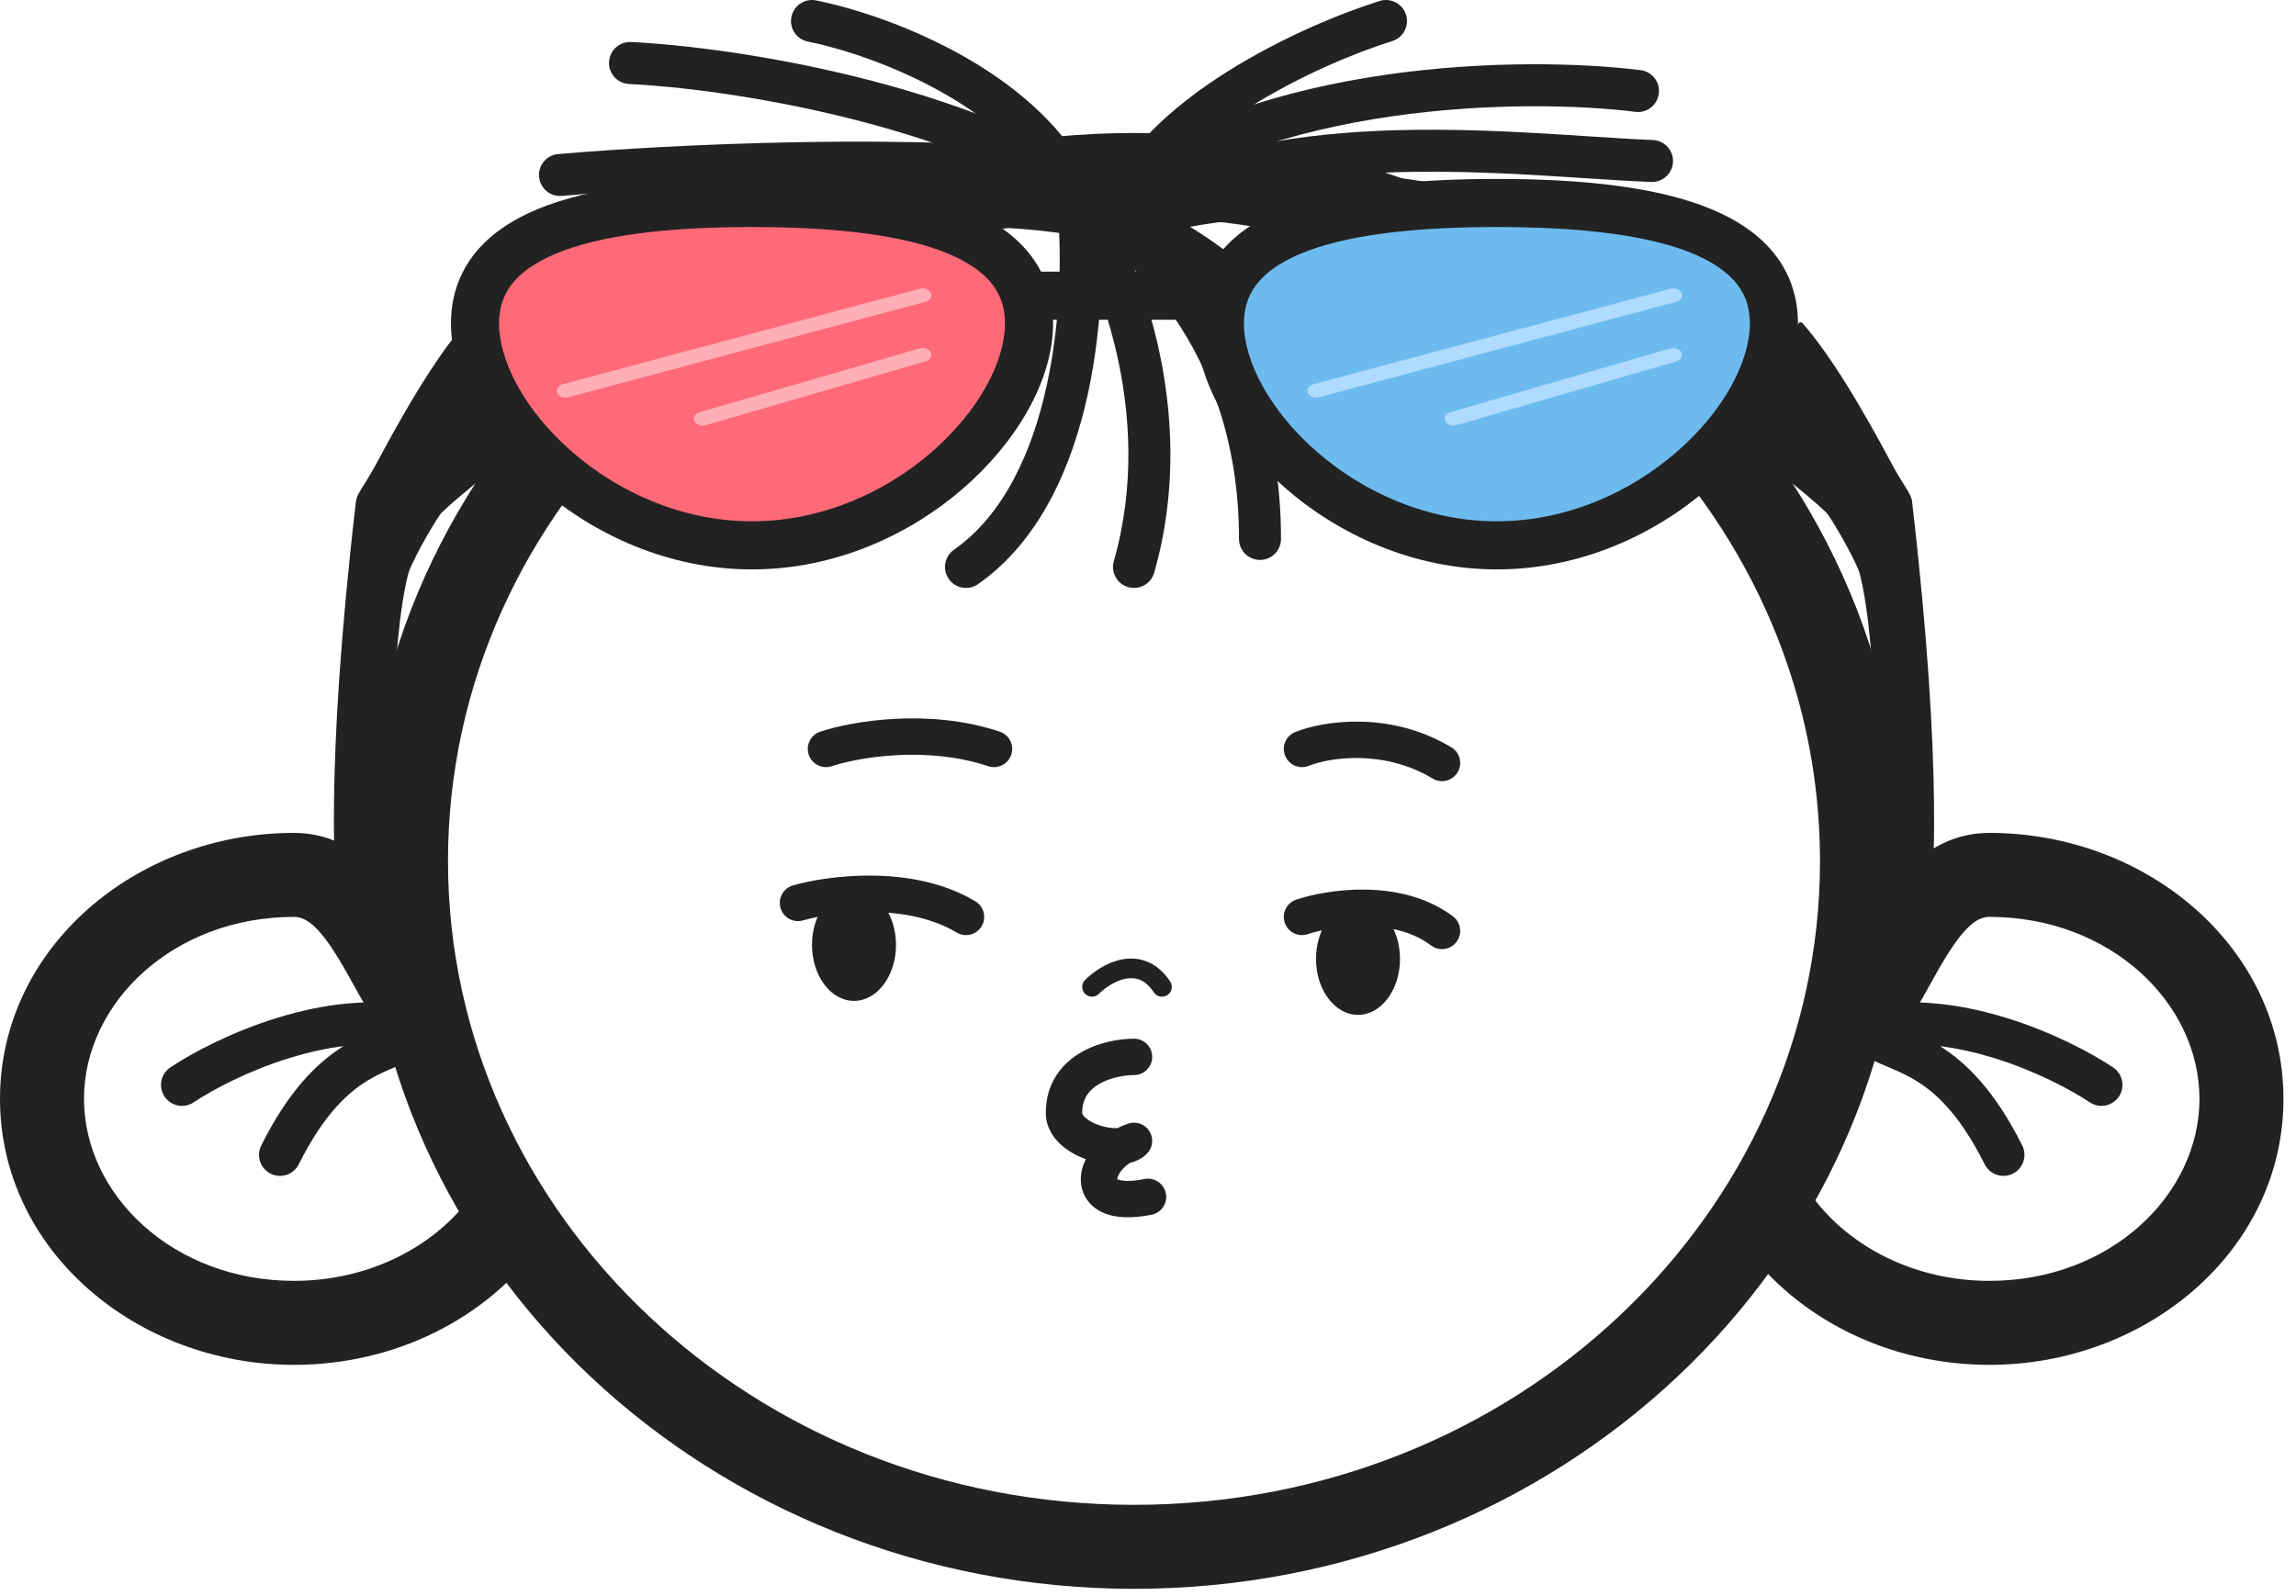 <svg width="82" height="57" viewBox="0 0 82 57" fill="none" xmlns="http://www.w3.org/2000/svg">
<path fill-rule="evenodd" clip-rule="evenodd" d="M35.294 27.367C33.071 26.626 30.623 27.061 29.706 27.367C29.365 27.48 28.997 27.296 28.883 26.956C28.77 26.615 28.954 26.247 29.294 26.134C30.377 25.773 33.129 25.275 35.706 26.134C36.046 26.247 36.23 26.615 36.117 26.956C36.003 27.296 35.635 27.48 35.294 27.367Z" fill="#222222"/>
<path fill-rule="evenodd" clip-rule="evenodd" d="M51.166 27.808C49.388 26.741 47.445 27.072 46.741 27.354C46.408 27.487 46.03 27.325 45.897 26.992C45.763 26.658 45.925 26.28 46.259 26.147C47.222 25.761 49.612 25.36 51.834 26.693C52.142 26.878 52.242 27.277 52.057 27.585C51.873 27.892 51.473 27.992 51.166 27.808Z" fill="#222222"/>
<path fill-rule="evenodd" clip-rule="evenodd" d="M31.178 32.575C30.14 32.559 29.203 32.725 28.679 32.875C28.333 32.974 27.974 32.774 27.875 32.429C27.776 32.084 27.976 31.724 28.322 31.625C28.963 31.442 30.027 31.258 31.197 31.275C32.364 31.293 33.7 31.512 34.834 32.193C35.142 32.378 35.242 32.777 35.057 33.085C34.873 33.392 34.473 33.492 34.166 33.308C33.3 32.789 32.22 32.591 31.178 32.575Z" fill="#222222"/>
<path fill-rule="evenodd" clip-rule="evenodd" d="M48.763 33.075C47.918 33.06 47.141 33.222 46.706 33.367C46.365 33.48 45.997 33.296 45.883 32.956C45.77 32.615 45.954 32.247 46.294 32.134C46.859 31.946 47.782 31.757 48.787 31.775C49.788 31.793 50.941 32.019 51.89 32.73C52.177 32.946 52.235 33.353 52.02 33.64C51.805 33.928 51.397 33.986 51.11 33.77C50.459 33.282 49.612 33.09 48.763 33.075Z" fill="#222222"/>
<path fill-rule="evenodd" clip-rule="evenodd" d="M40.5 7.75C26.884 7.75 16 18.13 16 30.75C16 43.37 26.884 53.75 40.5 53.75C54.116 53.75 65 43.37 65 30.75C65 18.13 54.116 7.75 40.5 7.75ZM13 30.75C13 16.308 25.397 4.75 40.5 4.75C55.603 4.75 68 16.308 68 30.75C68 45.192 55.603 56.75 40.5 56.75C25.397 56.75 13 45.192 13 30.75Z" fill="#222222"/>
<path fill-rule="evenodd" clip-rule="evenodd" d="M68.457 36C68.102 36.607 67.655 37.303 67.079 37.844L65.025 35.657C65.269 35.428 65.536 35.051 65.869 34.483C65.974 34.304 66.105 34.069 66.247 33.816C66.467 33.422 66.712 32.984 66.922 32.64C67.642 31.464 68.872 29.75 71.052 29.75C76.68 29.75 81.552 33.842 81.552 39.25C81.552 44.658 76.68 48.75 71.052 48.75C67.435 48.75 64.192 47.091 62.289 44.489L64.711 42.719C66.018 44.507 68.34 45.75 71.052 45.75C75.365 45.75 78.552 42.679 78.552 39.25C78.552 35.822 75.365 32.75 71.052 32.75C70.658 32.75 70.209 33.017 69.482 34.206C69.273 34.547 69.111 34.84 68.936 35.155C68.795 35.409 68.646 35.678 68.457 36Z" fill="#222222"/>
<path fill-rule="evenodd" clip-rule="evenodd" d="M13.095 36C13.45 36.607 13.897 37.303 14.473 37.844L16.526 35.657C16.283 35.428 16.016 35.051 15.683 34.483C15.578 34.304 15.447 34.069 15.305 33.816C15.085 33.422 14.84 32.984 14.63 32.64C13.91 31.464 12.68 29.75 10.5 29.75C4.872 29.75 -5.72205e-06 33.842 -5.72205e-06 39.25C-5.72205e-06 44.658 4.872 48.75 10.5 48.75C14.117 48.75 17.36 47.091 19.263 44.489L16.841 42.719C15.534 44.507 13.212 45.75 10.5 45.75C6.187 45.75 3 42.679 3 39.25C3 35.822 6.187 32.75 10.5 32.75C10.894 32.75 11.343 33.017 12.07 34.206C12.279 34.547 12.441 34.84 12.616 35.155C12.757 35.409 12.906 35.678 13.095 36Z" fill="#222222"/>
<path fill-rule="evenodd" clip-rule="evenodd" d="M71.661 36.359C73.272 36.856 74.662 37.589 75.468 38.126C75.812 38.356 75.906 38.822 75.676 39.166C75.446 39.511 74.98 39.604 74.636 39.374C73.942 38.912 72.682 38.244 71.218 37.792C70.589 37.598 69.938 37.448 69.287 37.367C70.238 37.967 71.247 38.964 72.223 40.915C72.408 41.285 72.258 41.736 71.887 41.921C71.517 42.106 71.066 41.956 70.881 41.586C69.938 39.7 69.035 38.944 68.305 38.526C67.996 38.35 67.714 38.23 67.416 38.104C67.337 38.071 67.257 38.036 67.175 38.001C66.807 37.841 66.379 37.638 66.021 37.281C65.83 37.09 65.757 36.81 65.829 36.55C65.901 36.29 66.108 36.088 66.37 36.023C68.156 35.576 70.057 35.863 71.661 36.359Z" fill="#222222"/>
<path fill-rule="evenodd" clip-rule="evenodd" d="M9.891 36.359C8.28 36.856 6.89 37.589 6.084 38.126C5.739 38.356 5.646 38.822 5.876 39.166C6.106 39.511 6.571 39.604 6.916 39.374C7.61 38.912 8.87 38.244 10.334 37.792C10.962 37.598 11.614 37.448 12.265 37.367C11.314 37.967 10.305 38.964 9.329 40.915C9.144 41.285 9.294 41.736 9.665 41.921C10.035 42.106 10.486 41.956 10.671 41.586C11.613 39.7 12.517 38.944 13.247 38.526C13.556 38.35 13.837 38.23 14.135 38.104C14.214 38.071 14.295 38.036 14.377 38.001C14.745 37.841 15.172 37.638 15.53 37.281C15.721 37.09 15.795 36.81 15.723 36.55C15.651 36.29 15.444 36.088 15.182 36.023C13.396 35.576 11.495 35.863 9.891 36.359Z" fill="#222222"/>
<path fill-rule="evenodd" clip-rule="evenodd" d="M38.422 6.504C38.834 6.461 39.203 6.76 39.246 7.172C39.419 8.82 39.419 11.452 38.858 14.046C38.301 16.622 37.159 19.304 34.93 20.865C34.591 21.102 34.123 21.02 33.886 20.68C33.648 20.341 33.731 19.873 34.07 19.636C35.841 18.396 36.866 16.162 37.392 13.729C37.914 11.315 37.914 8.847 37.754 7.329C37.711 6.917 38.01 6.548 38.422 6.504Z" fill="#222222"/>
<path fill-rule="evenodd" clip-rule="evenodd" d="M38.084 6.626C38.429 6.396 38.894 6.49 39.124 6.834C40.531 8.945 42.902 14.573 41.221 20.456C41.107 20.855 40.692 21.085 40.294 20.971C39.896 20.858 39.665 20.442 39.779 20.044C41.298 14.727 39.135 9.555 37.876 7.666C37.646 7.322 37.739 6.856 38.084 6.626Z" fill="#222222"/>
<path fill-rule="evenodd" clip-rule="evenodd" d="M37.819 6.936C37.993 6.56 38.438 6.396 38.815 6.569C41.212 7.676 45.75 11.721 45.75 19.25C45.75 19.664 45.414 20 45 20C44.586 20 44.25 19.664 44.25 19.25C44.25 12.38 40.122 8.825 38.186 7.931C37.81 7.758 37.646 7.312 37.819 6.936Z" fill="#222222"/>
<path fill-rule="evenodd" clip-rule="evenodd" d="M37.763 7.112C37.839 6.705 38.231 6.437 38.638 6.513C41.552 7.059 47.73 10.239 50.218 18.535C50.337 18.931 50.112 19.35 49.716 19.469C49.319 19.588 48.901 19.363 48.782 18.966C46.47 11.261 40.781 8.441 38.362 7.987C37.955 7.911 37.687 7.519 37.763 7.112Z" fill="#222222"/>
<path fill-rule="evenodd" clip-rule="evenodd" d="M58.234 8.671C58.573 8.796 58.914 8.921 59.257 9.045C59.646 9.187 59.847 9.617 59.705 10.007C59.563 10.396 59.133 10.597 58.744 10.455C58.394 10.328 58.049 10.201 57.709 10.076C55.347 9.207 53.188 8.414 50.747 7.989C47.978 7.508 44.831 7.502 40.672 8.48C40.269 8.575 39.865 8.325 39.77 7.922C39.675 7.519 39.925 7.115 40.328 7.02C44.67 5.999 48.022 5.993 51.004 6.511C53.588 6.961 55.882 7.805 58.234 8.671Z" fill="#222222"/>
<path fill-rule="evenodd" clip-rule="evenodd" d="M56.741 4.869C57.593 4.925 58.367 4.975 59.029 5.001C59.443 5.017 59.766 5.365 59.75 5.779C59.734 6.193 59.385 6.515 58.971 6.5C58.239 6.471 57.427 6.418 56.551 6.361C54.743 6.243 52.668 6.107 50.486 6.138C47.266 6.183 43.984 6.597 41.336 7.921C40.965 8.106 40.515 7.956 40.329 7.586C40.144 7.215 40.294 6.765 40.665 6.579C43.616 5.104 47.168 4.684 50.465 4.638C52.703 4.606 54.904 4.75 56.741 4.869Z" fill="#222222"/>
<path fill-rule="evenodd" clip-rule="evenodd" d="M49.493 2.67C53.114 2.148 56.531 2.248 58.593 2.506C59.004 2.557 59.296 2.932 59.244 3.343C59.193 3.754 58.818 4.046 58.407 3.994C56.469 3.752 53.187 3.653 49.707 4.155C46.218 4.659 42.616 5.755 39.963 7.84C39.638 8.096 39.166 8.039 38.91 7.714C38.654 7.388 38.711 6.916 39.037 6.66C41.984 4.345 45.882 3.192 49.493 2.67Z" fill="#222222"/>
<path fill-rule="evenodd" clip-rule="evenodd" d="M21.751 2.215C21.771 1.801 22.122 1.481 22.536 1.501C24.333 1.587 27.331 1.944 30.542 2.735C33.745 3.524 37.22 4.759 39.927 6.634C40.267 6.869 40.352 7.337 40.117 7.677C39.881 8.018 39.414 8.103 39.073 7.867C36.58 6.141 33.305 4.96 30.183 4.191C27.069 3.424 24.167 3.08 22.464 2.999C22.051 2.98 21.731 2.628 21.751 2.215Z" fill="#222222"/>
<path fill-rule="evenodd" clip-rule="evenodd" d="M38.901 6.994C32.988 6.205 23.89 6.665 20.065 6.997C19.652 7.033 19.289 6.728 19.253 6.315C19.217 5.902 19.522 5.539 19.935 5.503C23.776 5.169 33.013 4.695 39.099 5.507C39.51 5.561 39.798 5.939 39.743 6.349C39.689 6.76 39.312 7.048 38.901 6.994Z" fill="#222222"/>
<path fill-rule="evenodd" clip-rule="evenodd" d="M38.862 8.487C32.64 7.321 24.847 8.98 21.726 9.965C21.331 10.09 20.91 9.871 20.785 9.476C20.66 9.081 20.879 8.66 21.274 8.535C24.486 7.521 32.56 5.78 39.138 7.013C39.545 7.089 39.813 7.481 39.737 7.888C39.661 8.296 39.269 8.564 38.862 8.487Z" fill="#222222"/>
<path fill-rule="evenodd" clip-rule="evenodd" d="M50.216 0.526C50.339 0.922 50.119 1.343 49.724 1.466C48.441 1.867 46.428 2.691 44.601 3.847C42.745 5.02 41.226 6.443 40.712 7.987C40.581 8.38 40.156 8.593 39.763 8.462C39.37 8.331 39.157 7.906 39.288 7.513C39.974 5.458 41.871 3.798 43.799 2.579C45.755 1.342 47.892 0.467 49.276 0.034C49.672 -0.089 50.092 0.131 50.216 0.526Z" fill="#222222"/>
<path fill-rule="evenodd" clip-rule="evenodd" d="M28.265 0.603C28.346 0.197 28.741 -0.067 29.147 0.015C30.466 0.278 32.519 0.929 34.459 2.036C36.39 3.138 38.307 4.747 39.197 6.972C39.35 7.356 39.163 7.793 38.779 7.947C38.394 8.1 37.958 7.913 37.804 7.529C37.094 5.754 35.51 4.362 33.716 3.339C31.932 2.321 30.034 1.722 28.853 1.486C28.447 1.404 28.183 1.009 28.265 0.603Z" fill="#222222"/>
<path d="M50 34.25C50 35.355 49.328 36.25 48.5 36.25C47.672 36.25 47 35.355 47 34.25C47 33.146 47.672 32.25 48.5 32.25C49.328 32.25 50 33.146 50 34.25Z" fill="#222222"/>
<path fill-rule="evenodd" clip-rule="evenodd" d="M40.203 34.957C39.833 35.027 39.468 35.277 39.248 35.498C39.111 35.634 38.889 35.634 38.753 35.498C38.616 35.361 38.616 35.139 38.753 35.003C39.032 34.723 39.517 34.374 40.073 34.269C40.357 34.215 40.668 34.224 40.975 34.35C41.283 34.476 41.559 34.708 41.791 35.056C41.899 35.217 41.855 35.434 41.694 35.541C41.533 35.649 41.316 35.605 41.209 35.444C41.041 35.193 40.868 35.062 40.71 34.998C40.551 34.933 40.381 34.923 40.203 34.957Z" fill="#222222"/>
<path fill-rule="evenodd" clip-rule="evenodd" d="M38.613 37.587C39.259 37.215 40.005 37.1 40.5 37.1C40.859 37.1 41.15 37.391 41.15 37.75C41.15 38.109 40.859 38.4 40.5 38.4C40.162 38.4 39.658 38.486 39.262 38.714C38.899 38.923 38.65 39.229 38.65 39.75C38.65 39.765 38.654 39.822 38.761 39.92C38.87 40.021 39.047 40.123 39.268 40.196C39.487 40.269 39.707 40.301 39.879 40.296C39.89 40.295 39.9 40.295 39.91 40.294C40.032 40.233 40.16 40.178 40.294 40.134C40.581 40.038 40.895 40.152 41.053 40.408C41.212 40.665 41.173 40.997 40.96 41.21C40.785 41.385 40.568 41.483 40.355 41.537C40.248 41.608 40.156 41.688 40.083 41.772C39.941 41.934 39.905 42.063 39.901 42.115C39.906 42.118 39.912 42.121 39.92 42.125C40.024 42.171 40.304 42.227 40.873 42.113C41.225 42.042 41.567 42.271 41.638 42.623C41.708 42.975 41.48 43.317 41.128 43.388C40.446 43.524 39.852 43.517 39.392 43.313C38.879 43.085 38.6 42.635 38.6 42.125C38.6 41.871 38.668 41.626 38.778 41.402C38.461 41.287 38.14 41.115 37.88 40.877C37.596 40.616 37.35 40.236 37.35 39.75C37.35 38.671 37.935 37.978 38.613 37.587ZM39.885 42.105C39.885 42.105 39.885 42.105 39.886 42.106C39.885 42.105 39.885 42.105 39.885 42.105Z" fill="#222222"/>
<path d="M32 33.75C32 34.855 31.328 35.75 30.5 35.75C29.672 35.75 29 34.855 29 33.75C29 32.646 29.672 31.75 30.5 31.75C31.328 31.75 32 32.646 32 33.75Z" fill="#222222"/>
<path d="M36.751 11.551C36.751 14.928 32.32 19.479 26.856 19.479C21.392 19.479 16.965 14.928 16.965 11.551C16.965 8.174 21.392 7.25 26.856 7.25C32.32 7.25 36.751 8.174 36.751 11.551Z" fill="#FF6A78"/>
<path fill-rule="evenodd" clip-rule="evenodd" d="M18.383 10.026C18.025 10.428 17.824 10.915 17.824 11.551C17.824 12.9 18.741 14.666 20.426 16.134C22.085 17.58 24.363 18.62 26.856 18.62C29.349 18.62 31.628 17.58 33.288 16.134C34.974 14.665 35.892 12.9 35.892 11.551C35.892 10.915 35.69 10.428 35.332 10.026C34.957 9.606 34.373 9.239 33.558 8.941C31.914 8.342 29.566 8.109 26.856 8.109C24.147 8.109 21.799 8.342 20.156 8.941C19.341 9.239 18.758 9.606 18.383 10.026ZM19.567 7.327C21.504 6.621 24.102 6.391 26.856 6.391C29.61 6.391 32.209 6.621 34.147 7.327C35.122 7.683 35.987 8.18 36.614 8.883C37.257 9.604 37.61 10.499 37.61 11.551C37.61 13.58 36.312 15.778 34.416 17.43C32.495 19.104 29.827 20.338 26.856 20.338C23.885 20.338 21.218 19.104 19.297 17.429C17.402 15.778 16.106 13.58 16.106 11.551C16.106 10.499 16.458 9.604 17.101 8.883C17.727 8.18 18.592 7.683 19.567 7.327Z" fill="#222222"/>
<path d="M63.354 11.551C63.354 14.928 58.923 19.479 53.459 19.479C47.995 19.479 43.568 14.928 43.568 11.551C43.568 8.174 47.995 7.25 53.459 7.25C58.923 7.25 63.354 8.174 63.354 11.551Z" fill="#6DBBEE"/>
<path fill-rule="evenodd" clip-rule="evenodd" d="M44.986 10.026C44.628 10.428 44.426 10.915 44.426 11.551C44.426 12.9 45.344 14.666 47.029 16.134C48.687 17.58 50.966 18.62 53.459 18.62C55.952 18.62 58.231 17.58 59.891 16.134C61.577 14.665 62.495 12.9 62.495 11.551C62.495 10.915 62.293 10.428 61.935 10.026C61.56 9.606 60.976 9.239 60.161 8.941C58.517 8.342 56.168 8.109 53.459 8.109C50.749 8.109 48.401 8.342 46.759 8.941C45.944 9.239 45.36 9.606 44.986 10.026ZM46.17 7.327C48.107 6.621 50.705 6.391 53.459 6.391C56.213 6.391 58.812 6.621 60.749 7.327C61.725 7.683 62.59 8.18 63.217 8.883C63.86 9.604 64.213 10.499 64.213 11.551C64.213 13.58 62.915 15.778 61.019 17.43C59.097 19.104 56.429 20.338 53.459 20.338C50.488 20.338 47.821 19.104 45.9 17.429C44.005 15.778 42.709 13.58 42.709 11.551C42.709 10.499 43.061 9.604 43.703 8.883C44.33 8.18 45.195 7.683 46.17 7.327Z" fill="#222222"/>
<path fill-rule="evenodd" clip-rule="evenodd" d="M43.588 11.421H36.613V9.703H43.588V11.421Z" fill="#222222"/>
<path d="M65.223 18.306C64.46 17.57 62.876 16.389 61.637 15.314C61.604 15.286 61.599 15.237 61.625 15.201L64.239 11.547C64.271 11.502 64.336 11.498 64.372 11.539C65.773 13.131 67.279 16.055 67.625 16.682C68.018 17.392 68.266 17.649 68.289 17.919C69.439 27.846 68.996 31.484 68.968 32.636C68.933 34.076 68.335 34.814 67.625 34.661C66.915 34.508 67.112 32.69 67.085 30.874C67.063 29.418 67.088 22.974 66.403 20.432C66.145 19.759 65.356 18.435 65.223 18.306Z" fill="#222222"/>
<path d="M15.777 18.306C16.539 17.57 18.124 16.389 19.363 15.314C19.396 15.286 19.401 15.237 19.375 15.201L16.761 11.547C16.729 11.502 16.663 11.498 16.627 11.539C15.227 13.131 13.721 16.055 13.375 16.682C12.982 17.392 12.734 17.649 12.711 17.919C11.56 27.846 12.004 31.484 12.032 32.636C12.066 34.076 12.665 34.814 13.375 34.661C14.084 34.508 13.887 32.69 13.915 30.874C13.937 29.418 13.912 22.974 14.597 20.432C14.855 19.759 15.643 18.435 15.777 18.306Z" fill="#222222"/>
<path d="M32.82 12.452C32.859 12.439 32.901 12.432 32.944 12.432C32.987 12.432 33.029 12.439 33.069 12.452C33.108 12.465 33.144 12.484 33.173 12.508C33.203 12.532 33.226 12.561 33.241 12.592C33.256 12.623 33.262 12.656 33.26 12.69C33.258 12.723 33.248 12.755 33.229 12.785C33.21 12.815 33.184 12.842 33.151 12.864C33.119 12.885 33.081 12.902 33.04 12.912L25.206 15.185C25.167 15.196 25.126 15.202 25.084 15.2C25.043 15.199 25.002 15.192 24.964 15.178C24.926 15.165 24.892 15.146 24.864 15.122C24.836 15.098 24.814 15.071 24.799 15.04C24.785 15.01 24.778 14.978 24.78 14.946C24.781 14.914 24.791 14.882 24.808 14.852C24.825 14.823 24.85 14.797 24.88 14.775C24.911 14.753 24.947 14.736 24.986 14.724L32.82 12.452ZM20.303 14.188C20.224 14.21 20.137 14.205 20.061 14.177C19.986 14.148 19.928 14.098 19.901 14.036C19.874 13.974 19.879 13.907 19.916 13.848C19.953 13.79 20.018 13.745 20.097 13.723L32.843 10.316C32.882 10.305 32.923 10.301 32.965 10.303C33.006 10.305 33.047 10.313 33.084 10.327C33.122 10.341 33.155 10.361 33.182 10.385C33.21 10.409 33.231 10.438 33.245 10.468C33.258 10.499 33.264 10.531 33.261 10.563C33.258 10.595 33.248 10.627 33.23 10.656C33.211 10.685 33.186 10.711 33.155 10.732C33.124 10.754 33.087 10.77 33.048 10.78L20.303 14.188Z" fill="#FFAEB6"/>
<path d="M59.632 12.452C59.672 12.439 59.714 12.432 59.757 12.432C59.8 12.432 59.842 12.439 59.881 12.452C59.921 12.465 59.956 12.484 59.986 12.508C60.015 12.532 60.038 12.561 60.053 12.592C60.068 12.623 60.075 12.656 60.073 12.69C60.071 12.723 60.06 12.755 60.041 12.785C60.023 12.815 59.996 12.842 59.964 12.864C59.931 12.885 59.894 12.902 59.853 12.912L52.019 15.185C51.94 15.208 51.853 15.206 51.777 15.178C51.7 15.151 51.641 15.102 51.612 15.04C51.582 14.979 51.586 14.912 51.621 14.852C51.656 14.793 51.719 14.747 51.798 14.724L59.632 12.452ZM47.115 14.188C47.036 14.21 46.949 14.205 46.874 14.177C46.798 14.148 46.741 14.098 46.713 14.036C46.686 13.974 46.692 13.907 46.728 13.848C46.765 13.79 46.831 13.745 46.91 13.723L59.655 10.316C59.694 10.305 59.736 10.301 59.777 10.303C59.819 10.305 59.859 10.313 59.897 10.327C59.934 10.341 59.968 10.361 59.995 10.385C60.023 10.409 60.044 10.438 60.057 10.468C60.071 10.499 60.076 10.531 60.074 10.563C60.071 10.595 60.06 10.627 60.042 10.656C60.024 10.685 59.998 10.711 59.967 10.732C59.936 10.754 59.9 10.77 59.861 10.78L47.115 14.188Z" fill="#AEDBFF"/>
</svg>
